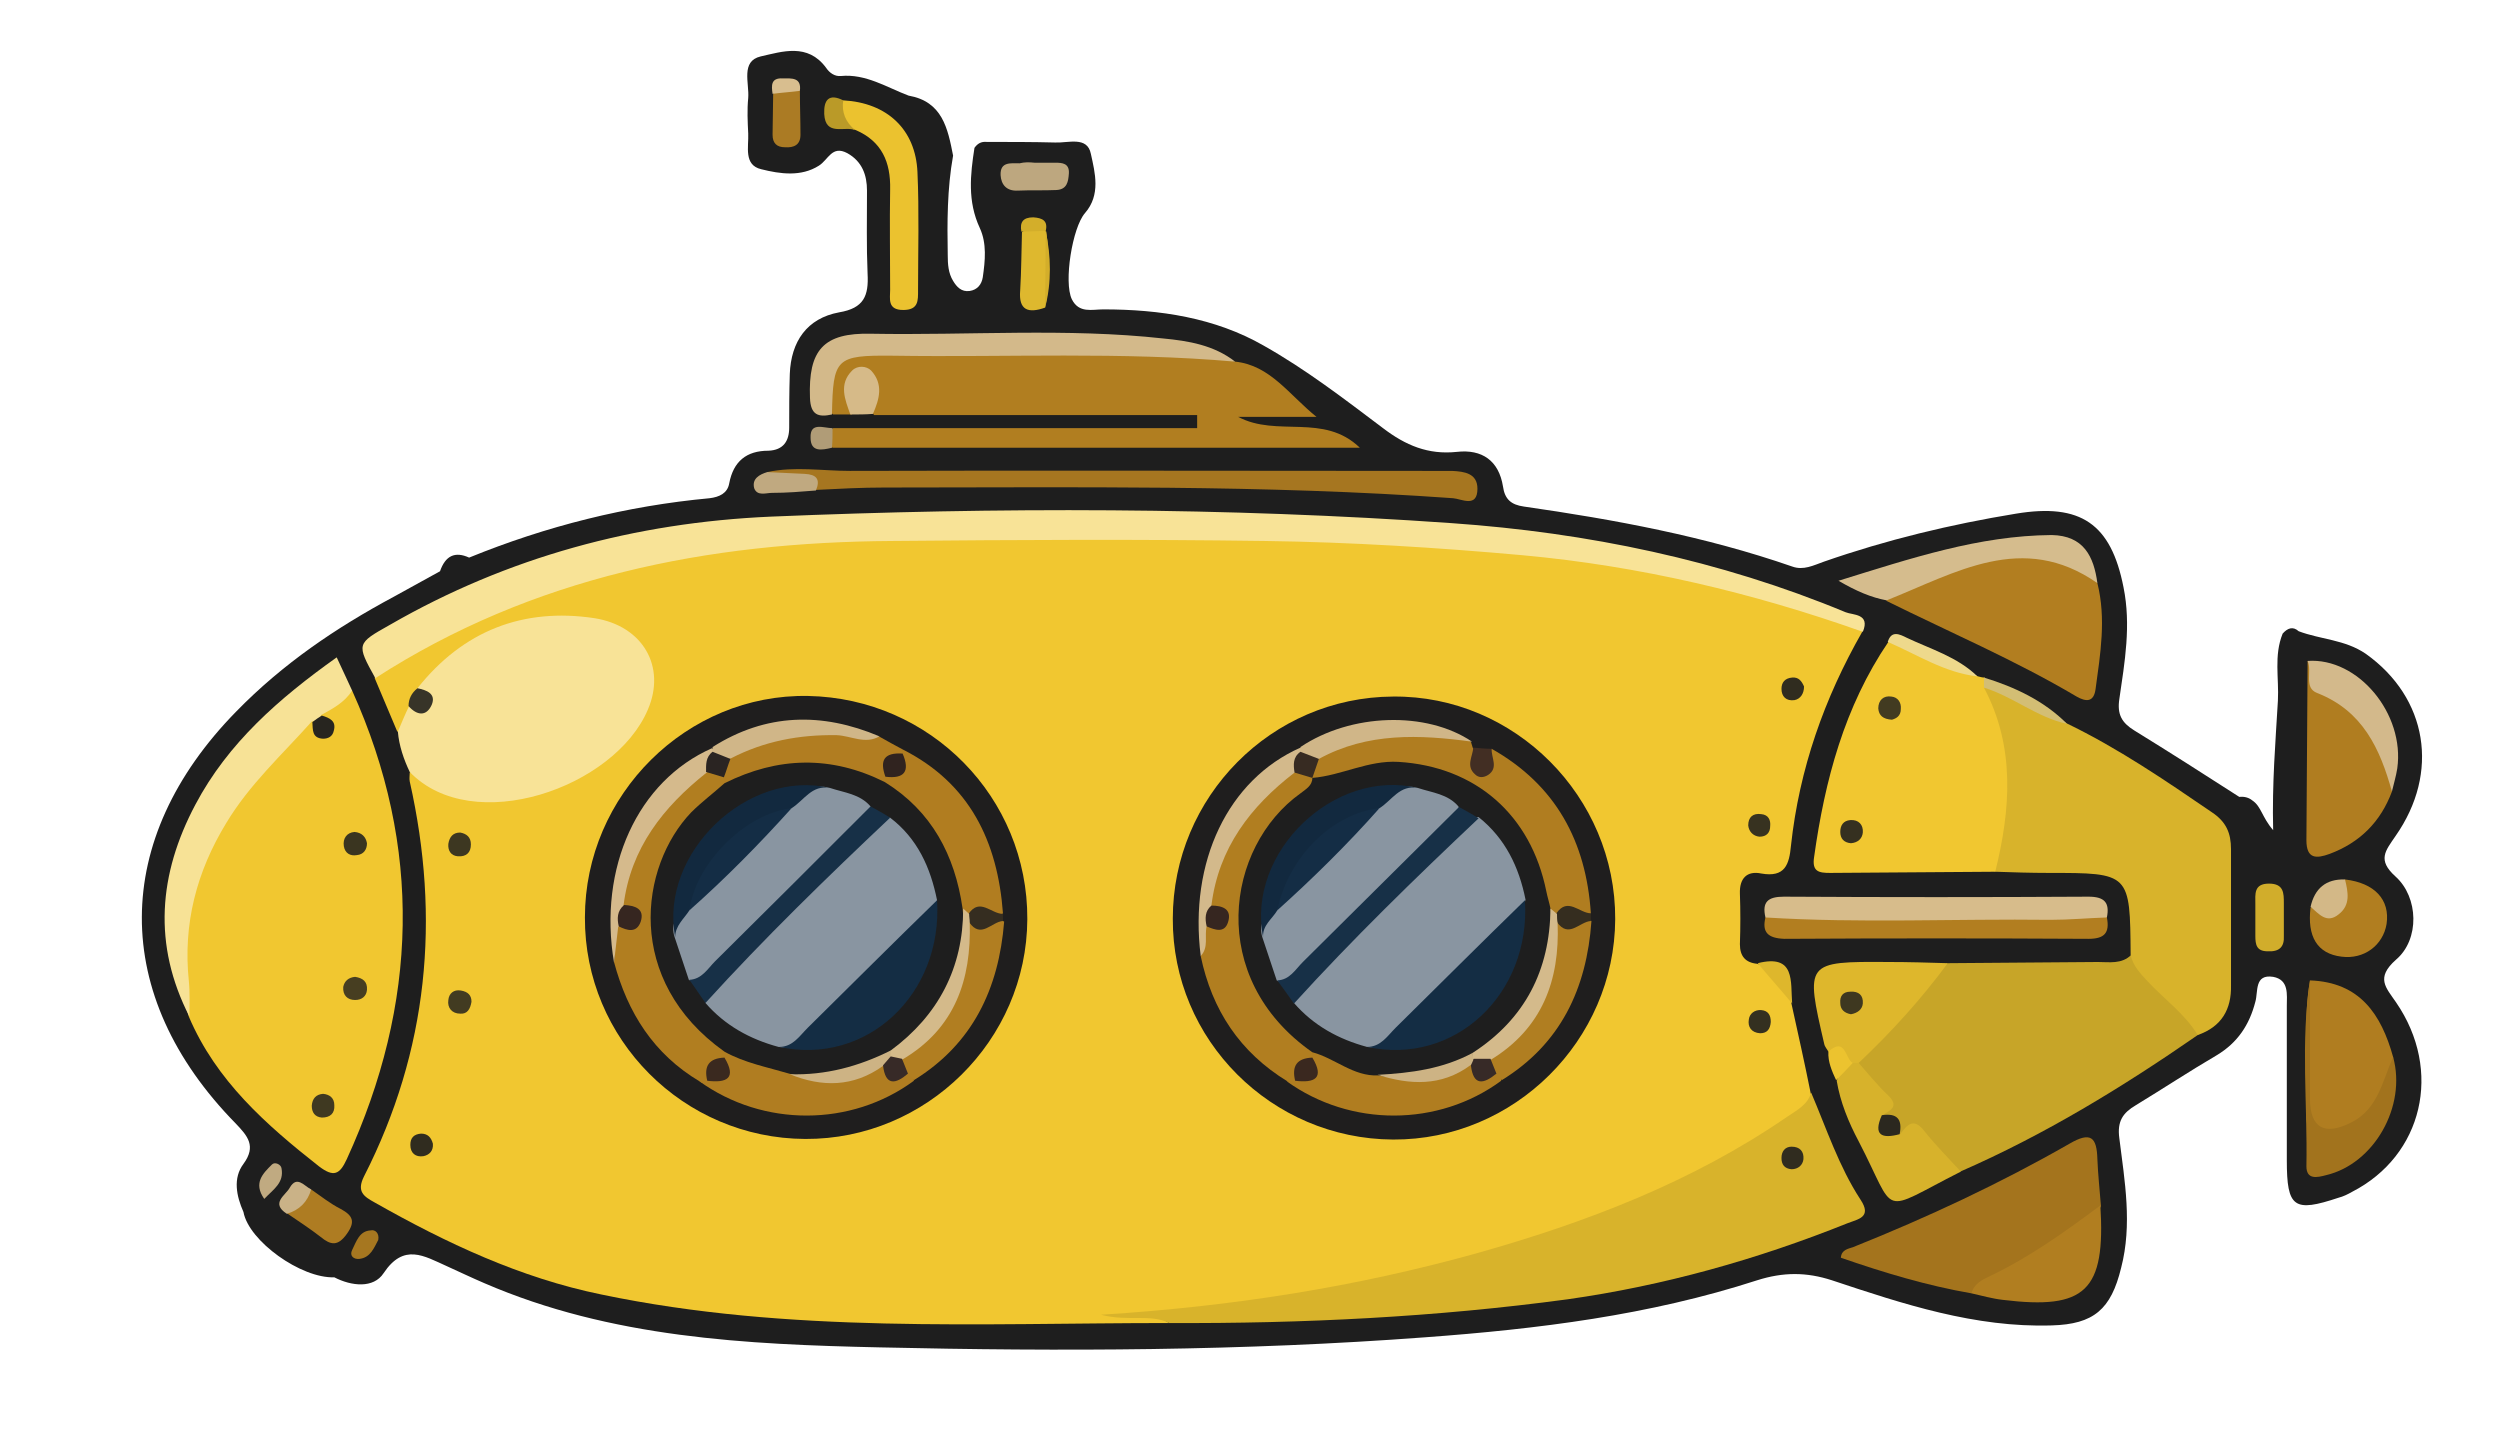 <?xml version="1.0" encoding="utf-8"?>
<!-- Generator: Adobe Illustrator 22.1.0, SVG Export Plug-In . SVG Version: 6.00 Build 0)  -->
<svg version="1.1" id="Laag_1" xmlns="http://www.w3.org/2000/svg" xmlns:xlink="http://www.w3.org/1999/xlink" x="0px" y="0px"
	 viewBox="0 0 421 245" style="enable-background:new 0 0 421 245;" xml:space="preserve">
<style type="text/css">
	.st0{fill:#1E1E1E;}
	.st1{fill:#F1C730;}
	.st2{fill:#D8B32B;}
	.st3{fill:#F8E397;}
	.st4{fill:#C7A528;}
	.st5{fill:#B17E20;}
	.st6{fill:#A4741D;}
	.st7{fill:#B27E20;}
	.st8{fill:#A67620;}
	.st9{fill:#F7E296;}
	.st10{fill:#B07D20;}
	.st11{fill:#D3B98A;}
	.st12{fill:#D7BC8B;}
	.st13{fill:#DEB72C;}
	.st14{fill:#D7B22B;}
	.st15{fill:#EBC22F;}
	.st16{fill:#D5BC8D;}
	.st17{fill:#A2731D;}
	.st18{fill:#D3B98B;}
	.st19{fill:#BDA77F;}
	.st20{fill:#D1AD2B;}
	.st21{fill:#AE7C22;}
	.st22{fill:#DEB82E;}
	.st23{fill:#AB7B24;}
	.st24{fill:#D6BA88;}
	.st25{fill:#D3B887;}
	.st26{fill:#C0A980;}
	.st27{fill:#EED98C;}
	.st28{fill:#D3BE74;}
	.st29{fill:#BA9A28;}
	.st30{fill:#ECC32F;}
	.st31{fill:#A67720;}
	.st32{fill:#CAB287;}
	.st33{fill:#C0AA81;}
	.st34{fill:#B09C77;}
	.st35{fill:#D8BE8F;}
	.st36{fill:#D3AE2A;}
	.st37{fill:#1F1E1E;}
	.st38{fill:#3D3721;}
	.st39{fill:#423B21;}
	.st40{fill:#373220;}
	.st41{fill:#343020;}
	.st42{fill:#302C1F;}
	.st43{fill:#373428;}
	.st44{fill:#473E21;}
	.st45{fill:#3F3921;}
	.st46{fill:#3A3520;}
	.st47{fill:#27251F;}
	.st48{fill:#2B281F;}
	.st49{fill:#353020;}
	.st50{fill:#3E3820;}
	.st51{fill:#B07E21;}
	.st52{fill:#D0B688;}
	.st53{fill:#422E23;}
	.st54{fill:#352D1F;}
	.st55{fill:#B17D20;}
	.st56{fill:#B07D21;}
	.st57{fill:#B17E21;}
	.st58{fill:#B17D21;}
	.st59{fill:#D5BA8C;}
	.st60{fill:#352D20;}
	.st61{fill:#D4BA8B;}
	.st62{fill:#372B22;}
	.st63{fill:#362620;}
	.st64{fill:#3A281F;}
	.st65{fill:#CDB384;}
	.st66{fill:#372A27;}
	.st67{fill:#2A2422;}
	.st68{fill:#3A291F;}
	.st69{fill:#D4BA8A;}
	.st70{fill:#30231F;}
	.st71{fill:#8995A1;}
	.st72{fill:#142D44;}
	.st73{fill:#173047;}
	.st74{fill:#12293F;}
	.st75{fill:#142D45;}
</style>
<g>
	<path class="st0" d="M79,93.9c13-5.3,26.5-8.7,40.5-10c1.6-0.2,3-0.8,3.3-2.5c0.7-3.7,2.9-5.5,6.6-5.5c2.5-0.1,3.5-1.6,3.5-3.9
		c0-3,0-6,0.1-9c0.2-5.5,2.9-9.4,8.3-10.4c4.2-0.7,5-2.8,4.8-6.5c-0.2-4.7-0.1-9.3-0.1-14c0-2.6-0.8-4.9-3.3-6.3
		c-2.6-1.4-3.2,1.1-4.8,2.1c-3,1.9-6.5,1.4-9.7,0.6c-3-0.7-2.1-3.8-2.2-6c-0.1-2-0.2-4,0-6c0.2-2.5-1.3-6.2,2.1-7
		c3.6-0.8,7.9-2.3,11,1.9c0.6,0.9,1.5,1.5,2.5,1.4c4.2-0.4,7.7,1.9,11.4,3.3c5.7,1,6.6,5.5,7.5,10.1c-1,5.6-1,11.2-0.9,16.8
		c0,1.5,0.1,3,0.9,4.3c0.6,1,1.4,1.9,2.8,1.7c1.3-0.2,2-1.1,2.2-2.3c0.4-2.8,0.7-5.7-0.5-8.3c-2.1-4.5-1.6-9-0.9-13.5
		c0.5-0.7,1.1-1.1,2.1-1c3.8,0,7.7,0,11.5,0.1c2.2,0.1,5.4-1.1,6,1.9c0.7,3.2,1.7,6.9-1,10c-2.1,2.4-3.6,11.6-2.2,14.5
		c1.2,2.4,3.4,1.7,5.3,1.7c9.5,0,18.8,1.4,27,6.1c7.1,4,13.6,9,20.1,13.9c3.8,2.9,7.6,4.5,12.4,4c4.3-0.5,7.1,1.5,7.8,5.8
		c0.3,2.2,1.4,3.1,3.5,3.4c15.3,2.2,30.5,5,45.2,10.1c1.9,0.7,3.6-0.2,5.3-0.8c10.6-3.7,21.4-6.3,32.4-8.1
		c10.9-1.8,16,1.7,18.1,12.4c1.3,6.4,0.2,12.6-0.7,18.8c-0.4,2.6,0.4,4,2.5,5.3c6,3.7,11.8,7.4,17.7,11.2c0.8-0.1,1.6,0.1,2.2,0.6
		c1.5,1,1.6,2.8,3.5,5c-0.2-7.9,0.4-14.9,0.8-21.8c0.2-3.8-0.7-7.6,0.8-11.3c0.8-0.9,1.7-1.3,2.7-0.4c3.7,1.4,7.8,1.4,11.3,3.8
		c10.4,7.4,12.5,20,5,30.7c-1.7,2.5-3.1,4,0,6.8c3.9,3.5,4.1,10.6,0.1,14c-3.5,3.1-1.7,4.7,0,7.2c7.9,11.5,4.5,25.8-7.4,31.9
		c-0.7,0.4-1.5,0.8-2.3,1c-7.5,2.5-8.7,1.7-8.7-6.3c0-8.7,0-17.3,0-26c0-1.9,0.4-4.4-2.3-4.9c-3.2-0.5-2.5,2.5-3,4.2
		c-1,3.9-3,6.9-6.5,9c-4.6,2.7-9,5.6-13.6,8.4c-2.2,1.3-3.2,2.7-2.8,5.6c0.9,7.2,2.2,14.5,0.3,21.8c-1.7,7-4.6,9.5-11.7,9.7
		c-12.9,0.4-25-3.6-37-7.6c-4.3-1.4-8.2-1.4-12.6,0c-18.2,5.9-36.9,8.2-55.9,9.6c-30.6,2.3-61.2,2.4-91.8,1.7
		c-22.6-0.5-45.3-1.6-66.6-10.8c-2.1-0.9-4.2-1.9-6.4-2.9c-3.8-1.7-7.2-3.9-10.6,1.2c-1.7,2.6-5.4,2.2-8.3,0.7
		c-5.6,0.2-14.4-6.1-15.3-11c-1.2-2.7-1.8-5.7,0-8.1c2.2-3,0.7-4.7-1.3-6.8c-21.2-21.6-21-47.9,0.1-69.4c7.8-8,16.8-14.1,26.5-19.3
		c2.6-1.4,5.2-2.9,7.8-4.3C75,93.6,76.6,92.8,79,93.9z"/>
	<path class="st1" d="M196.9,222.8c-31.9,0-64,1.8-95.6-4.8c-13.7-2.8-26.2-8.7-38.2-15.5c-1.8-1-3.1-1.8-1.8-4.4
		c10.8-21.2,12.9-43.4,7.7-66.5c-0.1-0.5,0-1,0-1.5c1.7-1.2,3.1-0.2,4.6,0.6c11.1,5.8,26.3-1.2,31.9-9.4c4.6-6.7,1.8-13.6-6.3-14.9
		c-10.9-1.7-19.8,2.6-27.3,10.3c-0.7,0.9-1.4,1.9-1.7,3.1c-0.5,1.7-1.2,3.3-3.3,3.4c-1.3-3-2.5-6-3.8-9c0.6-2.4,2.3-3.8,4.4-5.1
		c20.9-12.6,43.6-18.1,67.8-19.5c25-1.5,49.9-1,74.8-0.7c26.7,0.3,53.4,1.5,79.5,8.6c6.7,1.8,13.4,3.8,19.9,6.4
		c1.5,0.6,3.2,0.9,4.1,2.5c-6.4,11.2-10.6,23.1-12,36c-0.3,3.2-1,5.4-5,4.7c-2.4-0.5-3.7,0.8-3.6,3.4c0.1,2.8,0.1,5.6,0,8.5
		c0,2,0.9,3.1,2.9,3.3c3.4,1,5.1,3.5,5.8,6.8c1.1,5,2.2,9.9,3.2,14.9c1,3.2-1.1,4.8-3.4,6.4c-15.3,10.7-32.6,17.4-50.4,22.5
		c-19.2,5.4-38.7,9.8-57.9,8.7C194.4,221.4,194.8,221.5,196.9,222.8z"/>
	<path class="st1" d="M59.3,116.3c11.9,26.4,11.1,52.7-0.9,78.9c-1.2,2.6-2.2,3.1-4.7,1.2c-8.9-7-17.3-14.4-21.9-25.2
		c-6.9-21.9,5.1-38.9,19.7-50.7c0.7-0.2,1.5-0.2,1.9-0.9C54.8,117.3,56.6,116,59.3,116.3z"/>
	<path class="st2" d="M196.9,222.8c-3.2-1.6-6.9-0.2-11.5-1.4c22.3-1.4,42.9-4.7,63.1-10.3c18.5-5.2,36.4-12,52.4-23
		c1.6-1.1,3.5-2,4.1-4.1c2.6,6.1,4.7,12.5,8.3,18c2,3-0.4,3.3-2.2,4c-15.2,6.1-30.9,10.5-47.1,12.8
		C241.8,221.8,219.4,222.9,196.9,222.8z"/>
	<path class="st3" d="M313.7,106.4c-18.6-6.6-37.6-11.1-57.3-12.9c-14.4-1.3-28.9-2.2-43.3-2.4c-21-0.3-41.9-0.2-62.9,0
		c-31,0.2-60.5,6-87,23.1c-3.2-5.8-3.2-5.8,2.5-9C85.5,93.8,107,88,129.8,87c38.2-1.6,76.5-1.6,114.7,1.1c22.8,1.6,45.1,6.2,66.3,15
		C312,103.6,315,103.3,313.7,106.4z"/>
	<path class="st4" d="M328,162.2c8.4-0.1,16.9-0.1,25.3-0.2c1.9,0,4,0.4,5.6-1.2c5,2,7.9,6.4,11.2,10.2c0.8,0.9,0.7,2.2,0,3.3
		c-12.7,8.8-25.8,16.8-40,23c-4.4-0.1-6-5.3-10.2-5.8c-1.2-1-2.3-2.2-3.4-3.2c-0.5-3.7-4.6-5.6-4.7-9.5
		C316.2,172.3,320.6,165.8,328,162.2z"/>
	<path class="st2" d="M370.1,174.3c-2.2-3.6-5.6-6-8.4-9c-1.2-1.3-2.5-2.6-2.9-4.5C358.7,147,358.7,147,345,147c-3,0-6-0.1-9-0.2
		c-1.6-1.3-2-2.9-1.5-4.9c2-7.6,1.5-15-1.2-22.3c-0.4-1.1-0.4-2.3,0.1-3.4c1.5-1.8,3-0.5,4.3,0.1c3.6,1.6,6.9,3.6,10.3,5.5
		c8.7,4.2,16.6,9.6,24.5,15c2.4,1.6,3.2,3.5,3.2,6.2c0,7.6,0,15.2,0,22.9C375.8,170,374.1,172.9,370.1,174.3z"/>
	<path class="st5" d="M208,60.9c5.9,0.6,9.1,5.6,13.7,9.3c-4.4,0-8.8,0-13.2,0c6.6,3.5,14.4-0.7,20.5,5.2c-29.6,0-59.2,0-88.8,0
		c-1.2-1.1-1.1-2.2,0.1-3.3c20.4,0,40.9,0,61.3,0c0-0.7,0-1.5,0-2.2c-18.1,0-36.3,0-54.4,0c-0.8-1-1.2-2.2-1.8-3.5
		c-1,1.2-0.9,2.7-2,3.4c-1,0-2.1,0-3.1,0c-2.8-2.2-2.4-4.9-1.3-7.7c1.1-2.8,3.3-4.2,6.2-4.2c17.6,0.2,35.2-0.7,52.8,0.6
		C201.3,58.9,204.6,60,208,60.9z"/>
	<path class="st3" d="M67,123.2c0.6-1.4,1.2-2.9,1.9-4.3c1.6-0.5,2-1.5,1.4-3c7.7-9.7,17.8-13.6,29.8-11.8c8.2,1.3,12.1,8.2,9,15.4
		c-5.6,13.2-29.5,21.5-40.1,10.5C68,127.9,67.2,125.6,67,123.2z"/>
	<path class="st1" d="M334.1,115.8c5.3,10,4.5,20.5,1.9,31c-9.3,0.1-18.6,0.1-27.8,0.2c-1.9,0-3.1-0.2-2.7-2.7
		c1.8-12.9,5.1-25.3,12.5-36.2c5.7,0.3,10,4.1,15.1,5.8c0.4,0.1,0.7,0.2,1.1,0.2C334.6,114.7,334.6,115.3,334.1,115.8z"/>
	<path class="st6" d="M332,217.8c-7.5-1.3-14.8-3.5-22-6c0.1-1.4,1.3-1.5,2.1-1.8c12.5-5,24.7-10.7,36.4-17.4
		c3.6-2.1,4.6-1.1,4.7,2.6c0.1,2.6,0.4,5.3,0.6,7.9c-3.7,8.2-11.6,10.7-19,13.9C333.9,217.3,332.8,217.1,332,217.8z"/>
	<path class="st7" d="M353.2,98.2c1.5,6,0.5,11.9-0.3,17.8c-0.3,2.3-1.6,2.2-3.2,1.3c-10.3-6.1-21.3-10.8-32-16.1
		c0-2.1,1.4-3.2,3.2-4c6.4-2.7,13.1-4.1,20-5.2C346.5,91.2,350.4,93.7,353.2,98.2z"/>
	<path class="st8" d="M129.2,79.5c4.6-1,9.3-0.2,13.9-0.2c32.3-0.1,64.6,0,96.9,0c1.5,0,3,0,4.5,0c2.1,0.1,4.3,0.4,4.3,3
		c0,3.3-2.7,1.7-4.1,1.6c-31.9-2.3-63.9-1.8-95.8-1.8c-3.8,0-7.6,0.2-11.5,0.4c-1.4-1.6-3.3-1-5-1.1C131,81.4,129.4,81.7,129.2,79.5
		z"/>
	<path class="st9" d="M59.3,116.3c-1.3,2-3.2,3-5.2,4.1c-0.3,0.7-0.8,1.1-1.6,1.1c-5,5.6-10.5,10.6-14.4,17.1
		c-5,8.2-7.3,17-6.3,26.6c0.2,2,0.1,4,0.1,6c-6.2-12.1-5.2-24,1-35.7c5.5-10.4,14.1-17.9,23.8-24.8
		C57.7,112.8,58.5,114.6,59.3,116.3z"/>
	<path class="st10" d="M402.8,133.3c-1.9,5.1-5.4,8.6-10.5,10.5c-2.2,0.8-3.9,0.9-3.9-2.3c0.1-10.1,0.1-20.1,0.2-30.2
		c3.2,2.6,6.3,5.3,9.4,8C402.2,123.1,402.8,128.1,402.8,133.3z"/>
	<path class="st11" d="M208,60.9c-19.2-1.7-38.4-0.7-57.6-1c-9.7-0.1-10.1,0.4-10.3,9.9c-2.3,0.5-3.6,0.1-3.7-2.8
		c-0.3-8,2.2-11,10.3-10.8c16.4,0.3,32.9-1,49.2,0.8C200.1,57.4,204.4,58.1,208,60.9z"/>
	<path class="st10" d="M389,165.1c8.4,0.3,12,5.7,14,12.9c0.2,4.3-0.8,8.2-4,11.4c-2.3,2.3-5,3.3-8.1,2.3c-3.2-1.1-2.5-4-2.4-6.3
		C388.8,178.6,387.8,171.8,389,165.1z"/>
	<path class="st12" d="M297.3,154.5c-0.6-2.6,0.4-3.5,3.1-3.5c17.1,0.1,34.2,0.1,51.3,0c2.7,0,3.6,1,3.1,3.5c-1.2,2.2-3.2,2-5.2,2
		c-15.7,0-31.3,0-47,0C300.5,156.5,298.4,156.6,297.3,154.5z"/>
	<path class="st13" d="M328,162.2c-4.5,6.1-9.5,11.6-15,16.8c-0.3,0.3-0.7,0.5-1.2,0.6c-1.8,0.1-2.3-2.1-3.9-2.5
		c-0.2-0.4-0.6-0.8-0.7-1.3c-3.2-13.8-3.2-13.9,10.8-13.8C321.4,162,324.7,162.1,328,162.2z"/>
	<path class="st14" d="M312,179c0.3,0,0.6,0,1,0c1.6,1.8,3.1,3.7,4.9,5.4c2.1,2,0.3,2.6-0.9,3.4c0.4,1.6,1.9,2.2,3,3.2
		c1.1-1.5,2.2-2.9,4-0.6c1.9,2.4,4.1,4.6,6.2,6.9c-14,7.1-10.6,7.6-17.2-5.1c-1.7-3.2-3.1-6.6-3.7-10.2
		C309.8,180.7,310.1,179,312,179z"/>
	<path class="st15" d="M142,16.9c7.4,0.4,12.2,4.9,12.5,12.1c0.3,6.6,0.1,13.3,0.1,19.9c0,1.7,0.1,3.3-2.5,3.3
		c-2.7,0-2.2-1.9-2.2-3.4c0-5.6-0.1-11.3,0-16.9c0.1-4.6-1.4-8.1-5.8-10C141.3,21.1,139.7,19.8,142,16.9z"/>
	<path class="st16" d="M353.2,98.2c-12.6-8.8-23.9-1.7-35.5,2.9c-2.6-0.5-5-1.5-8.1-3.3c12.3-3.8,23.6-7.6,35.9-7.7
		C350.9,90.2,352.6,93.7,353.2,98.2z"/>
	<path class="st5" d="M332,217.8c0.4-1.6,1.8-2.3,3.1-2.9c6.7-3.2,12.7-7.5,18.6-11.9c0.9,14.4-2.5,17.6-16.4,15.9
		C335.5,218.7,333.8,218.2,332,217.8z"/>
	<path class="st7" d="M297.3,154.5c16,1,32,0.2,48,0.4c3.2,0,6.3-0.3,9.5-0.4c0.5,2.6-0.4,3.6-3.1,3.6c-17.1-0.1-34.1-0.1-51.2,0
		C297.7,158,296.7,157,297.3,154.5z"/>
	<path class="st17" d="M389,165.1c0,6.6,0,13.2,0,19.9c0,5,2.5,6.3,7,4c4.5-2.3,5.2-7,7-11c2.3,8.3-3.2,18-11.3,19.9
		c-1.5,0.4-3.3,0.8-3.3-1.5C388.6,185.9,387.4,175.5,389,165.1z"/>
	<path class="st18" d="M402.8,133.3c-2-7.2-4.9-13.6-12.6-16.6c-2.3-0.9-0.8-3.6-1.6-5.4c8.5-0.6,16.4,8.9,15.1,18.1
		C403.5,130.7,403.1,132,402.8,133.3z"/>
	<path class="st5" d="M394.9,148.1c5,0.6,7.6,3.4,7,7.5c-0.6,3.6-3.8,6-7.6,5.5c-4.1-0.5-5.8-3.4-5.2-8.3
		C392.1,152.4,393.2,149.9,394.9,148.1z"/>
	<path class="st19" d="M174.2,27.4c1.2,0,2.3,0,3.5,0c1.2,0,2.4,0.1,2.3,1.8c-0.1,1.4-0.3,2.7-2.1,2.8c-2.2,0.1-4.3,0-6.5,0.1
		c-1.9,0.1-2.8-1-2.9-2.6c-0.1-2.3,1.7-2,3.2-2C172.5,27.3,173.3,27.3,174.2,27.4C174.2,27.4,174.2,27.4,174.2,27.4z"/>
	<path class="st20" d="M384.6,154.6c0,1,0,2,0,3c0.1,1.8-0.7,2.7-2.7,2.6c-1.9,0-2.1-1.1-2.1-2.6c0-1.8,0-3.6,0-5.4
		c0-1.6-0.3-3.4,2.3-3.4c2.5,0,2.5,1.6,2.5,3.3C384.6,152.9,384.6,153.8,384.6,154.6C384.6,154.6,384.6,154.6,384.6,154.6z"/>
	<path class="st21" d="M52.4,200.3c1.6,1.1,3.2,2.4,5,3.3c2,1.1,2.5,2.1,1,4.2c-1.5,2.1-2.7,1.9-4.4,0.5c-1.8-1.4-3.8-2.7-5.7-4
		C48.6,202,50.2,200.8,52.4,200.3z"/>
	<path class="st22" d="M176,51.8c-2.8,1-4.5,0.5-4.2-2.9c0.2-3.3,0.2-6.6,0.3-9.8c1.3-1.1,2.7-1,4.1-0.1l0,0
		C176.7,43.2,176.9,47.5,176,51.8z"/>
	<path class="st23" d="M134.7,15.3c0,2.5,0.1,4.9,0.1,7.4c0,1.7-1.1,2.2-2.6,2.1c-1.4,0-2.1-0.7-2.1-2.1c0-2.3,0.1-4.6,0.1-6.9
		C131.5,14.4,133,14,134.7,15.3z"/>
	<path class="st24" d="M143.2,69.8c-0.9-2.5-2-5.1,0.3-7.4c0.9-0.9,2.4-0.8,3.2,0c2.1,2.3,1.4,4.8,0.3,7.3
		C145.8,69.8,144.5,69.8,143.2,69.8z"/>
	<path class="st25" d="M394.9,148.1c0.5,2.1,1,4.3-1.1,5.9c-2,1.6-3.3-0.1-4.7-1.3C389.8,149.6,391.7,148,394.9,148.1z"/>
	<path class="st26" d="M129.2,79.5c2.1,0.1,4.2,0.2,6.3,0.3c2,0.1,2.7,0.9,1.9,2.8c-2.5,0.2-4.9,0.4-7.4,0.4c-1,0-2.5,0.6-3-0.8
		C126.6,80.6,127.9,79.9,129.2,79.5z"/>
	<path class="st27" d="M333,113.9c-5.5-0.6-10.2-3.7-15.1-5.8c0.6-2,2-1.3,3.2-0.7C325.1,109.3,329.6,110.6,333,113.9z"/>
	<path class="st28" d="M334.1,115.8c0-0.6,0-1.1,0-1.7c5.2,1.6,10.1,3.9,14,7.8C343,120.8,339,117.3,334.1,115.8z"/>
	<path class="st29" d="M142,16.9c-0.3,2,0.4,3.7,2,5c-1.8-0.7-5,1.1-5.2-2.7C138.7,16.8,139.6,15.7,142,16.9z"/>
	<path class="st13" d="M301.8,169c-1.9-2.3-3.9-4.5-5.8-6.8C302.4,160.6,301.5,165.3,301.8,169z"/>
	<path class="st30" d="M312,179c-0.9,1-1.9,2-2.8,2.9c-0.7-1.5-1.4-3.1-1.3-4.8C310.8,174.5,310.7,178.3,312,179z"/>
	<path class="st31" d="M63.7,208.8c-0.7,1.3-1.3,3-3.2,3.2c-0.9,0.1-1.7-0.5-1.2-1.5c0.7-1.4,1.2-3.2,3.1-3.3
		C63.2,207,63.9,207.7,63.7,208.8z"/>
	<path class="st32" d="M52.4,200.3c-0.6,2.1-2,3.5-4.1,4.1c-2.8-1.8-0.2-3.1,0.5-4.4C50,197.9,51.2,199.7,52.4,200.3z"/>
	<path class="st33" d="M44.5,201.9c-1.9-2.7-0.2-4.3,1.3-5.8c0.5-0.5,1.5,0,1.6,0.6C47.9,199.2,46,200.3,44.5,201.9z"/>
	<path class="st34" d="M140.2,72.1c0,1.1,0,2.2-0.1,3.3c-1.7,0.4-3.6,0.8-3.6-1.7C136.4,71,138.7,72.1,140.2,72.1z"/>
	<path class="st35" d="M134.7,15.3c-1.5,0.2-3.1,0.3-4.6,0.5c-0.2-1.4-0.3-2.7,1.7-2.6C133.3,13.2,135,13,134.7,15.3z"/>
	<path class="st36" d="M176,51.8c0-4.3,0.1-8.6,0.1-12.9C177,43.2,177.1,47.5,176,51.8z"/>
	<path class="st36" d="M176.1,38.9c-1.4,0-2.7,0.1-4.1,0.1c-0.3-1.6,0.3-2.4,2-2.4C175.6,36.7,176.5,37.2,176.1,38.9z"/>
	<path class="st37" d="M272,154.8c-0.1,20.4-17,37.2-37.4,37.1c-20.5-0.1-37.2-16.8-37.1-37.2c0-20.5,16.6-37.3,37.1-37.4
		C255.1,117.1,272.1,134.2,272,154.8z"/>
	<path class="st37" d="M173,154.8c-0.1,20.4-17,37.1-37.4,37c-20.5-0.1-37.2-16.8-37.1-37.3c0-20.7,17.2-37.7,37.6-37.3
		C156.7,117.6,173.1,134.3,173,154.8z"/>
	<path class="st38" d="M77.5,140.2c1.1,0.2,1.8,0.8,1.8,2c0,1.4-0.8,2.1-2.2,2c-1.2-0.1-1.7-1-1.6-2.1
		C75.7,140.9,76.3,140.2,77.5,140.2z"/>
	<path class="st39" d="M79.4,168.7c-0.2,1.2-0.7,2.1-1.9,2c-1.4,0-2.2-1-2-2.3c0.1-1.1,0.9-1.8,2.1-1.6
		C78.8,167,79.4,167.6,79.4,168.7z"/>
	<path class="st40" d="M296.3,140.9c-1.1-0.1-1.8-0.9-1.9-1.9c0-1.4,0.8-2.1,2.2-1.9c1.2,0.1,1.6,1,1.5,2
		C298.1,140.2,297.5,140.9,296.3,140.9z"/>
	<path class="st41" d="M298.2,172.1c-0.1,1.2-0.6,1.9-1.8,1.9c-1.5-0.1-2.1-1.1-1.9-2.3c0.1-1,1-1.7,2.1-1.6
		C297.8,170.2,298.2,171,298.2,172.1z"/>
	<path class="st42" d="M303.8,115.6c0,1.2-0.6,2.1-1.6,2.3c-1.4,0.2-2.2-0.6-2.2-1.9c0-1.1,0.6-1.8,1.8-1.9
		C302.9,114,303.4,114.7,303.8,115.6z"/>
	<path class="st43" d="M70.3,115.9c1.5,0.3,3.2,0.9,2.4,2.8c-0.9,2-2.5,1.8-3.9,0.2C68.8,117.7,69.3,116.7,70.3,115.9z"/>
	<path class="st42" d="M72.9,192.6c0.1,1.2-0.6,1.9-1.6,2.1c-1.3,0.2-2.2-0.5-2.2-1.9c0-1.2,0.6-1.8,1.8-1.9
		C72,190.9,72.6,191.5,72.9,192.6z"/>
	<path class="st44" d="M59.8,164.5c1.3,0.2,2.1,0.8,2,2.2c-0.1,1.1-0.9,1.7-2,1.7c-1.3,0-2.1-0.8-2-2.2
		C58,165.2,58.7,164.6,59.8,164.5z"/>
	<path class="st45" d="M54.4,184.2c1.1,0.1,1.9,0.7,1.9,1.9c0.1,1.4-0.7,2.1-2.1,2.1c-1.2-0.1-1.7-0.9-1.7-2
		C52.6,185,53.2,184.3,54.4,184.2z"/>
	<path class="st46" d="M61.8,142c0,1.1-0.6,1.9-1.7,2c-1.1,0.2-2-0.3-2.2-1.5c-0.2-1.3,0.5-2.3,1.8-2.4
		C60.9,140.2,61.6,140.9,61.8,142z"/>
	<path class="st47" d="M52.6,121.6c0.5-0.4,1.1-0.8,1.6-1.1c1.3,0.4,2.5,0.9,2,2.6c-0.2,0.9-0.9,1.3-1.8,1.3
		C52.5,124.3,52.7,122.9,52.6,121.6z"/>
	<path class="st42" d="M301.7,196.9c-1.2-0.1-1.7-0.8-1.7-1.9c0-1.1,0.6-1.9,1.7-1.9c1.4,0,2.1,0.8,2,2.1
		C303.6,196.2,302.8,196.9,301.7,196.9z"/>
	<path class="st48" d="M319.9,191c-3,0.8-4.5,0.2-3-3.2C319.5,187.4,320.4,188.5,319.9,191z"/>
	<path class="st49" d="M311.7,142c-1.2-0.1-1.8-0.8-1.8-1.9c0-1.1,0.5-1.9,1.7-2c1.4-0.1,2.2,0.8,2.1,2.1
		C313.6,141.2,312.9,141.9,311.7,142z"/>
	<path class="st39" d="M318.6,121.2c-1.5-0.1-2.2-0.7-2.3-1.9c0-1.4,0.9-2.2,2.2-2c1.1,0.1,1.7,1,1.6,2.1
		C320.1,120.6,319.3,121,318.6,121.2z"/>
	<path class="st50" d="M311.7,170.8c-1.1-0.2-1.8-0.8-1.8-1.9c-0.1-1.2,0.5-1.9,1.7-1.9c1.4-0.1,2.2,0.6,2.1,2
		C313.6,170,312.8,170.6,311.7,170.8z"/>
	<path class="st10" d="M251.2,126.1c10.8,6.1,15.9,15.6,16.7,27.7c-2,1.8-4.3,0.7-6.5,0.9c-0.7-0.3-1.3-0.7-1.8-1.3
		c-1.7-2.2-1.4-5-2.4-7.5c-4.5-11.8-17.7-18.6-30-14.4c-1.8,0.6-3.7,1.5-5.8,0.4c-0.5-0.3-0.8-0.7-1.1-1.2c-0.4-1.5,0.2-2.8,1.1-4
		c6.2-4.3,13.1-4.8,20.2-3.5c2,0.4,4.2,0.6,6.1,1.7c0.1,0.3,0.2,0.7,0.3,1C249.1,127.4,250.2,126.9,251.2,126.1z"/>
	<path class="st5" d="M216.8,182.1c-8-4.9-12.7-12-14.6-21.1c0.7-1.6,0.1-3.2,0.2-4.8c1.3-1.4,1.6-2.9,0.7-4.6
		c1.5-9.8,5.5-17.9,14.7-22.7c1.5,0,2.5,0.8,3.2,2.1L221,131c1.8,2.4,0,3.7-1.5,4.9c-11.6,9-12.2,28.1,0.1,37.3
		c1.1,0.8,2,1.8,2.4,3.1c0.1,0.5,0.1,1,0,1.5c-1,1.7-2.3,3.1-3.7,4.5C217.7,182.5,217.2,182.4,216.8,182.1z"/>
	<path class="st10" d="M221,178.1c0-0.3,0-0.6,0-0.9c2.2-2.1,4.3-0.3,6.3,0.4c1.7,0.6,3.2,1.7,5.1,1.5c5,1.4,10.1,2.2,14.9-0.7
		c1.7,0.1,2.7,2,4.5,1.9c0.7,0.4,1,1,1,1.7c-10.6,7.8-25.4,7.8-36.1,0.1c0.4,0,0.9-0.1,1.3-0.1C219.3,180.9,220.3,179.6,221,178.1z"
		/>
	<path class="st51" d="M252.9,181.9c-0.3-0.4-0.6-0.7-0.9-1.1c-1.3-0.7-1.9-1.8-1.5-3.2c7.9-5.4,9.9-13.7,10.8-22.5
		c2.2-0.8,4.5-1.2,6.7,0C267.2,166.5,262.8,175.8,252.9,181.9z"/>
	<path class="st18" d="M218,130.1c-7.4,5.7-12.8,12.7-14,22.4c0.9,1.5,0.5,2.6-0.8,3.5c-0.4,1.6,0.4,3.5-1,5
		c-2-15.9,4.6-29.7,16.8-35.1c0.4,0.3,0.6,0.7,0.8,1.2C219.9,128.5,219,129.3,218,130.1z"/>
	<path class="st52" d="M219,126.6c0-0.3,0-0.5,0-0.8c8.5-5.7,21.2-6.1,28.9-0.9c-8.8-1.2-17.6-1.6-25.8,2.9
		C220.8,128.1,219.5,128.3,219,126.6z"/>
	<path class="st53" d="M251.2,126.1c-0.1,1.5,1.2,3.2-0.6,4.4c-0.8,0.5-1.6,0.5-2.2-0.1c-1.6-1.4-0.4-3-0.3-4.5
		C249.2,126,250.2,126.1,251.2,126.1z"/>
	<path class="st54" d="M267.9,155.1c-1.9,0.1-3.7,3-5.7,0.2c-0.5-0.5-0.5-1-0.1-1.5c1.9-2.8,3.9,0,5.8,0
		C267.9,154.3,267.9,154.7,267.9,155.1z"/>
	<path class="st5" d="M117.8,182.1c-7.7-4.6-12.1-11.5-14.4-20.1c0.2-1.9,0-3.8,0.1-5.6c1-1.5,1.7-3,0.6-4.7
		c1.5-9.8,5.6-17.9,14.8-22.8c1.5-0.1,2.7,0.5,3.6,1.6c0.3,0.5,0.5,1,0.5,1.5c0,2.5-2,3.8-3.6,5.1c-10.5,8.6-10.6,27.1,0.8,35.8
		c1.2,0.9,2.3,1.9,2.7,3.5c0.1,0.5,0.1,1,0,1.5c-1,1.7-2.3,3.1-3.7,4.5C118.7,182.5,118.2,182.4,117.8,182.1z"/>
	<path class="st55" d="M152,126.2c11.3,5.7,16,15.5,16.9,27.6c-1.8,1.9-4.1,0.6-6.2,1c-0.7-0.3-1.4-0.6-1.9-1.2
		c-1.1-1.5-1.4-3.3-1.8-5.1c-1.2-4.9-3.6-9.2-7.6-12.5c-1.3-1.1-2.7-1.9-3.1-3.7c-0.1-0.5-0.1-1,0.1-1.4c0.7-1.4,2.6-2,2.7-3.8
		C151.3,126.9,151.7,126.5,152,126.2z"/>
	<path class="st56" d="M122,178.1c0-0.3,0-0.6,0-0.9c1.8-1.9,3.7-0.6,5.3,0c2.1,0.7,4.3,1.3,6.5,1.7c4.9,1.8,9.8,2.2,14.6-0.5
		c1.7,0.1,2.6,2.1,4.5,1.9c0.6,0.4,1,1,1,1.7c-10.6,7.8-25.4,7.8-36.1,0.1c0.4,0,0.9-0.1,1.3-0.1C120.3,180.9,121.3,179.6,122,178.1
		z"/>
	<path class="st57" d="M153.9,181.9c-0.3-0.4-0.6-0.7-0.9-1.1c-1.3-0.7-1.8-1.8-1.3-3.2c6.8-5.2,10-12.1,10-20.6
		c0-0.7,0.2-1.3,0.7-1.8c2.2-0.8,4.5-1.2,6.7,0C168.2,166.5,163.8,175.8,153.9,181.9z"/>
	<path class="st58" d="M152,126.2c0,0.2,0,0.5,0,0.7c-0.9,1.3-1.6,2.8-2.9,3.9c0,0.3-0.1,0.6-0.1,0.9c-1.2,1.5-2.6,1.1-4,0.5
		c-6.1-2.7-12.2-2.2-18.4-0.1c-1.6,0.5-3.1,1.2-4.7-0.2c0-0.3,0-0.6,0-1c-0.8-1.4-0.5-2.7,0.4-4c6.8-5.4,14.5-4.7,22.4-3.5
		c1.1,0.2,2.1,1.1,3.3,0.6C149.4,124.8,150.7,125.5,152,126.2z"/>
	<path class="st59" d="M119,130.1c-7.3,5.8-12.8,12.7-14,22.4c0.9,1.5,0.4,2.6-0.9,3.6c-0.2,2-0.5,4-0.7,6c-2.7-16,4-30.6,16.5-36.1
		c0.4,0.3,0.6,0.7,0.8,1.2C120.8,128.5,120,129.3,119,130.1z"/>
	<path class="st52" d="M120,126.6c0-0.3,0-0.5,0-0.8c9-5.7,18.4-5.9,28.1-1.8c-2.4,1.4-4.8-0.1-7.2-0.2c-6.3-0.1-12.2,1-17.8,3.9
		C121.8,128.1,120.5,128.3,120,126.6z"/>
	<path class="st60" d="M168.9,155.1c-1.9,0.1-3.7,3.1-5.7,0.2c-0.5-0.4-0.5-0.9-0.1-1.4c1.9-2.8,3.8,0,5.8,0
		C168.9,154.3,168.9,154.7,168.9,155.1z"/>
	<path class="st0" d="M232.1,181.1c-4.2,0.2-7.3-2.9-11.1-3.9c-17.9-12.5-14.6-34.6-2-43.6c0.9-0.7,2-1.3,2-2.6
		c4.9-0.4,9.4-3,14.5-2.7c13,0.8,22.3,8.9,24.9,21.8c0.2,1,0.5,1.9,0.7,2.9c1.4,11.1-3.2,20.2-12.7,25.1
		C243.3,181,237.9,182.2,232.1,181.1z"/>
	<path class="st61" d="M248,177.3c8.8-5.7,13-13.9,13.1-24.3c0.4,0.3,0.7,0.6,1.1,0.9c0,0.5,0,1,0.1,1.5c0.4,9.7-2.6,17.8-11.3,23.1
		c-0.9,0.7-1.7,0.7-2.6,0.1c-0.3-0.2-0.5-0.4-0.4-0.7C247.9,177.5,247.9,177.3,248,177.3z"/>
	<path class="st62" d="M219,126.6c1,0.4,2.1,0.8,3.1,1.2c-0.4,1.1-0.7,2.1-1.1,3.2c-1-0.3-2-0.6-3-0.9
		C217.8,128.8,217.7,127.5,219,126.6z"/>
	<path class="st63" d="M203.2,156c-0.3-1.3-0.3-2.6,0.8-3.5c1.9,0,3.5,0.6,2.8,2.8C206.2,157.2,204.6,156.6,203.2,156z"/>
	<path class="st64" d="M221,178.1c2.1,3.5,0.4,4.3-2.9,3.9C217.5,179.5,218.4,178.2,221,178.1z"/>
	<path class="st65" d="M248,177.3c0,0.3,0.1,0.7,0.1,1c0.2,0.5,0,0.9-0.5,1.1c-4.9,3.6-10.2,3.3-15.6,1.6
		C237.6,180.7,243,180,248,177.3z"/>
	<path class="st66" d="M247.7,179.4c0.2-0.4,0.3-0.7,0.5-1.1c0.9,0,1.9,0,2.8,0c0.3,0.8,0.7,1.7,1,2.5
		C249.8,182.6,248.1,182.9,247.7,179.4z"/>
	<path class="st0" d="M122,131.9c9-4.5,18-4.7,27-0.2c7.9,4.9,11.8,12.3,13.1,21.3c1.1,10.8-2.3,19.4-12,25
		c-5.5,2.4-11,4.7-17.2,2.8c-3.7-1.1-7.5-1.8-10.9-3.7c-16.9-12-14.3-31.2-5.6-40.3C118.1,135.1,120.1,133.6,122,131.9z"/>
	<path class="st63" d="M104.2,156c-0.3-1.3-0.3-2.6,0.9-3.6c1.8,0.1,3.5,0.6,2.8,2.8C107.2,157.2,105.6,156.7,104.2,156z"/>
	<path class="st67" d="M120,126.6c1,0.4,2,0.8,3,1.2c-0.4,1-0.7,2.1-1.1,3.1c-1-0.3-2-0.6-3-0.9C118.9,128.8,118.8,127.5,120,126.6z
		"/>
	<path class="st68" d="M122,178.1c2.1,3.5,0.4,4.3-2.9,3.9C118.5,179.5,119.4,178.2,122,178.1z"/>
	<path class="st69" d="M150,176.9c8-5.9,12.2-13.9,12.2-23.9c0.3,0.3,0.7,0.6,1,0.9c0,0.5,0.1,0.9,0.1,1.4
		c0.3,9.7-2.5,17.9-11.3,23.1c-0.7,0.4-1.4,0.3-2.1-0.2C149.6,177.8,149.6,177.3,150,176.9z"/>
	<path class="st70" d="M149.1,130.8c-1-2.8-0.2-4.1,2.9-3.9C153.3,129.9,152.3,131.2,149.1,130.8z"/>
	<path class="st65" d="M150,176.9c0,0.4,0,0.7,0,1.1c-0.1,0.8-0.5,1.3-1.3,1.5c-5,3.6-10.3,3.6-15.7,1.4
		C139,181.1,144.6,179.6,150,176.9z"/>
	<path class="st66" d="M148.7,179.4c0.4-0.5,0.9-1,1.3-1.5c0.6,0.1,1.3,0.3,1.9,0.4c0.3,0.8,0.7,1.7,1,2.5
		C150.8,182.6,149.1,182.9,148.7,179.4z"/>
	<path class="st71" d="M230.2,176.3c-4.8-1.3-9-3.6-12.3-7.4c-0.4-2.2,0.9-3.7,2.4-5.2c7.9-7.8,15.7-15.7,23.5-23.6
		c1.5-1.5,3-2.6,5.2-2.5c4.5,3.6,6.8,8.4,7.9,13.9c-0.8,3.3-2.6,6-5.1,8.4c-4.4,4.3-8.6,8.7-13.1,13
		C236.3,175.3,233.6,176.8,230.2,176.3z"/>
	<path class="st71" d="M238.8,132.7c2.4,0.8,5,1,6.8,3.1c0.7,2.2-0.9,3.4-2.2,4.7c-7.6,7.6-15.3,15.3-22.9,22.9
		c-1.5,1.5-3,3.3-5.5,1.7c-0.8-2.4-1.6-4.8-2.4-7.2c-0.7-2.1,0.4-3.7,1.4-5.4c5.3-6.3,11.7-11.6,17.1-17.8
		C233.6,133.2,235.9,131.9,238.8,132.7z"/>
	<path class="st72" d="M230.2,176.3c2.3,0,3.4-1.8,4.8-3.2c7.3-7.2,14.5-14.4,21.8-21.5C257.8,167.5,244.9,179.5,230.2,176.3z"/>
	<path class="st73" d="M215.1,165.1c2.1-0.1,3-1.8,4.3-3.1c8.8-8.7,17.5-17.4,26.3-26.1c1.1,0.6,2.2,1.2,3.3,1.9
		c-10.7,10.1-21.2,20.3-31.1,31.2C216.9,167.6,216,166.3,215.1,165.1z"/>
	<path class="st74" d="M238.8,132.7c-3.1-0.6-4.4,2.1-6.5,3.4c-7.7,3.8-13.1,9.9-17.2,17.2c-0.9,1.5-2.5,2.5-2.4,4.5
		C209.9,143.5,224.7,129.3,238.8,132.7z"/>
	<path class="st71" d="M149.9,137.7c4.6,3.5,6.8,8.4,7.9,13.9c-0.8,3.3-2.6,6-5.1,8.4c-4.4,4.3-8.6,8.7-13.1,13
		c-2.3,2.3-5,3.8-8.5,3.3c-4.8-1.3-9-3.6-12.3-7.4c-0.4-2.2,0.9-3.7,2.4-5.2c7.9-7.8,15.7-15.7,23.5-23.6
		C146.2,138.7,147.7,137.6,149.9,137.7z"/>
	<path class="st71" d="M139.8,132.7c2.4,0.8,5,1,6.8,3.1c0.7,2.2-0.9,3.4-2.2,4.7c-7.6,7.6-15.3,15.3-22.9,22.9
		c-1.5,1.5-3,3.3-5.5,1.6c-0.8-2.4-1.6-4.8-2.4-7.2c-0.7-2.1,0.4-3.7,1.4-5.4c5.3-6.3,11.7-11.7,17.1-17.8
		C134.6,133.2,136.9,131.9,139.8,132.7z"/>
	<path class="st72" d="M131.2,176.3c2.3,0,3.4-1.8,4.8-3.2c7.3-7.2,14.5-14.4,21.8-21.5C158.8,167.5,145.9,179.5,131.2,176.3z"/>
	<path class="st73" d="M116.1,165c2.1-0.1,3.1-1.9,4.3-3.1c8.8-8.7,17.5-17.4,26.2-26.1c1.1,0.6,2.2,1.2,3.3,1.9
		c-10.7,10.1-21.2,20.3-31.1,31.2C117.9,167.6,117,166.3,116.1,165z"/>
	<path class="st74" d="M139.8,132.7c-3.1-0.6-4.4,2.1-6.5,3.4c-7.7,3.8-13.1,9.9-17.2,17.2c-0.9,1.4-2.4,2.6-2.4,4.5
		C111,143.7,125.9,129.4,139.8,132.7z"/>
	<path class="st75" d="M215.1,153.3c1.8-8.9,9.2-16.3,17.2-17.2C226.9,142.2,221.1,147.9,215.1,153.3z"/>
	<path class="st75" d="M116.1,153.3c1-7.9,9.4-16.3,17.2-17.2C127.9,142.1,122.2,147.9,116.1,153.3z"/>
</g>
</svg>
